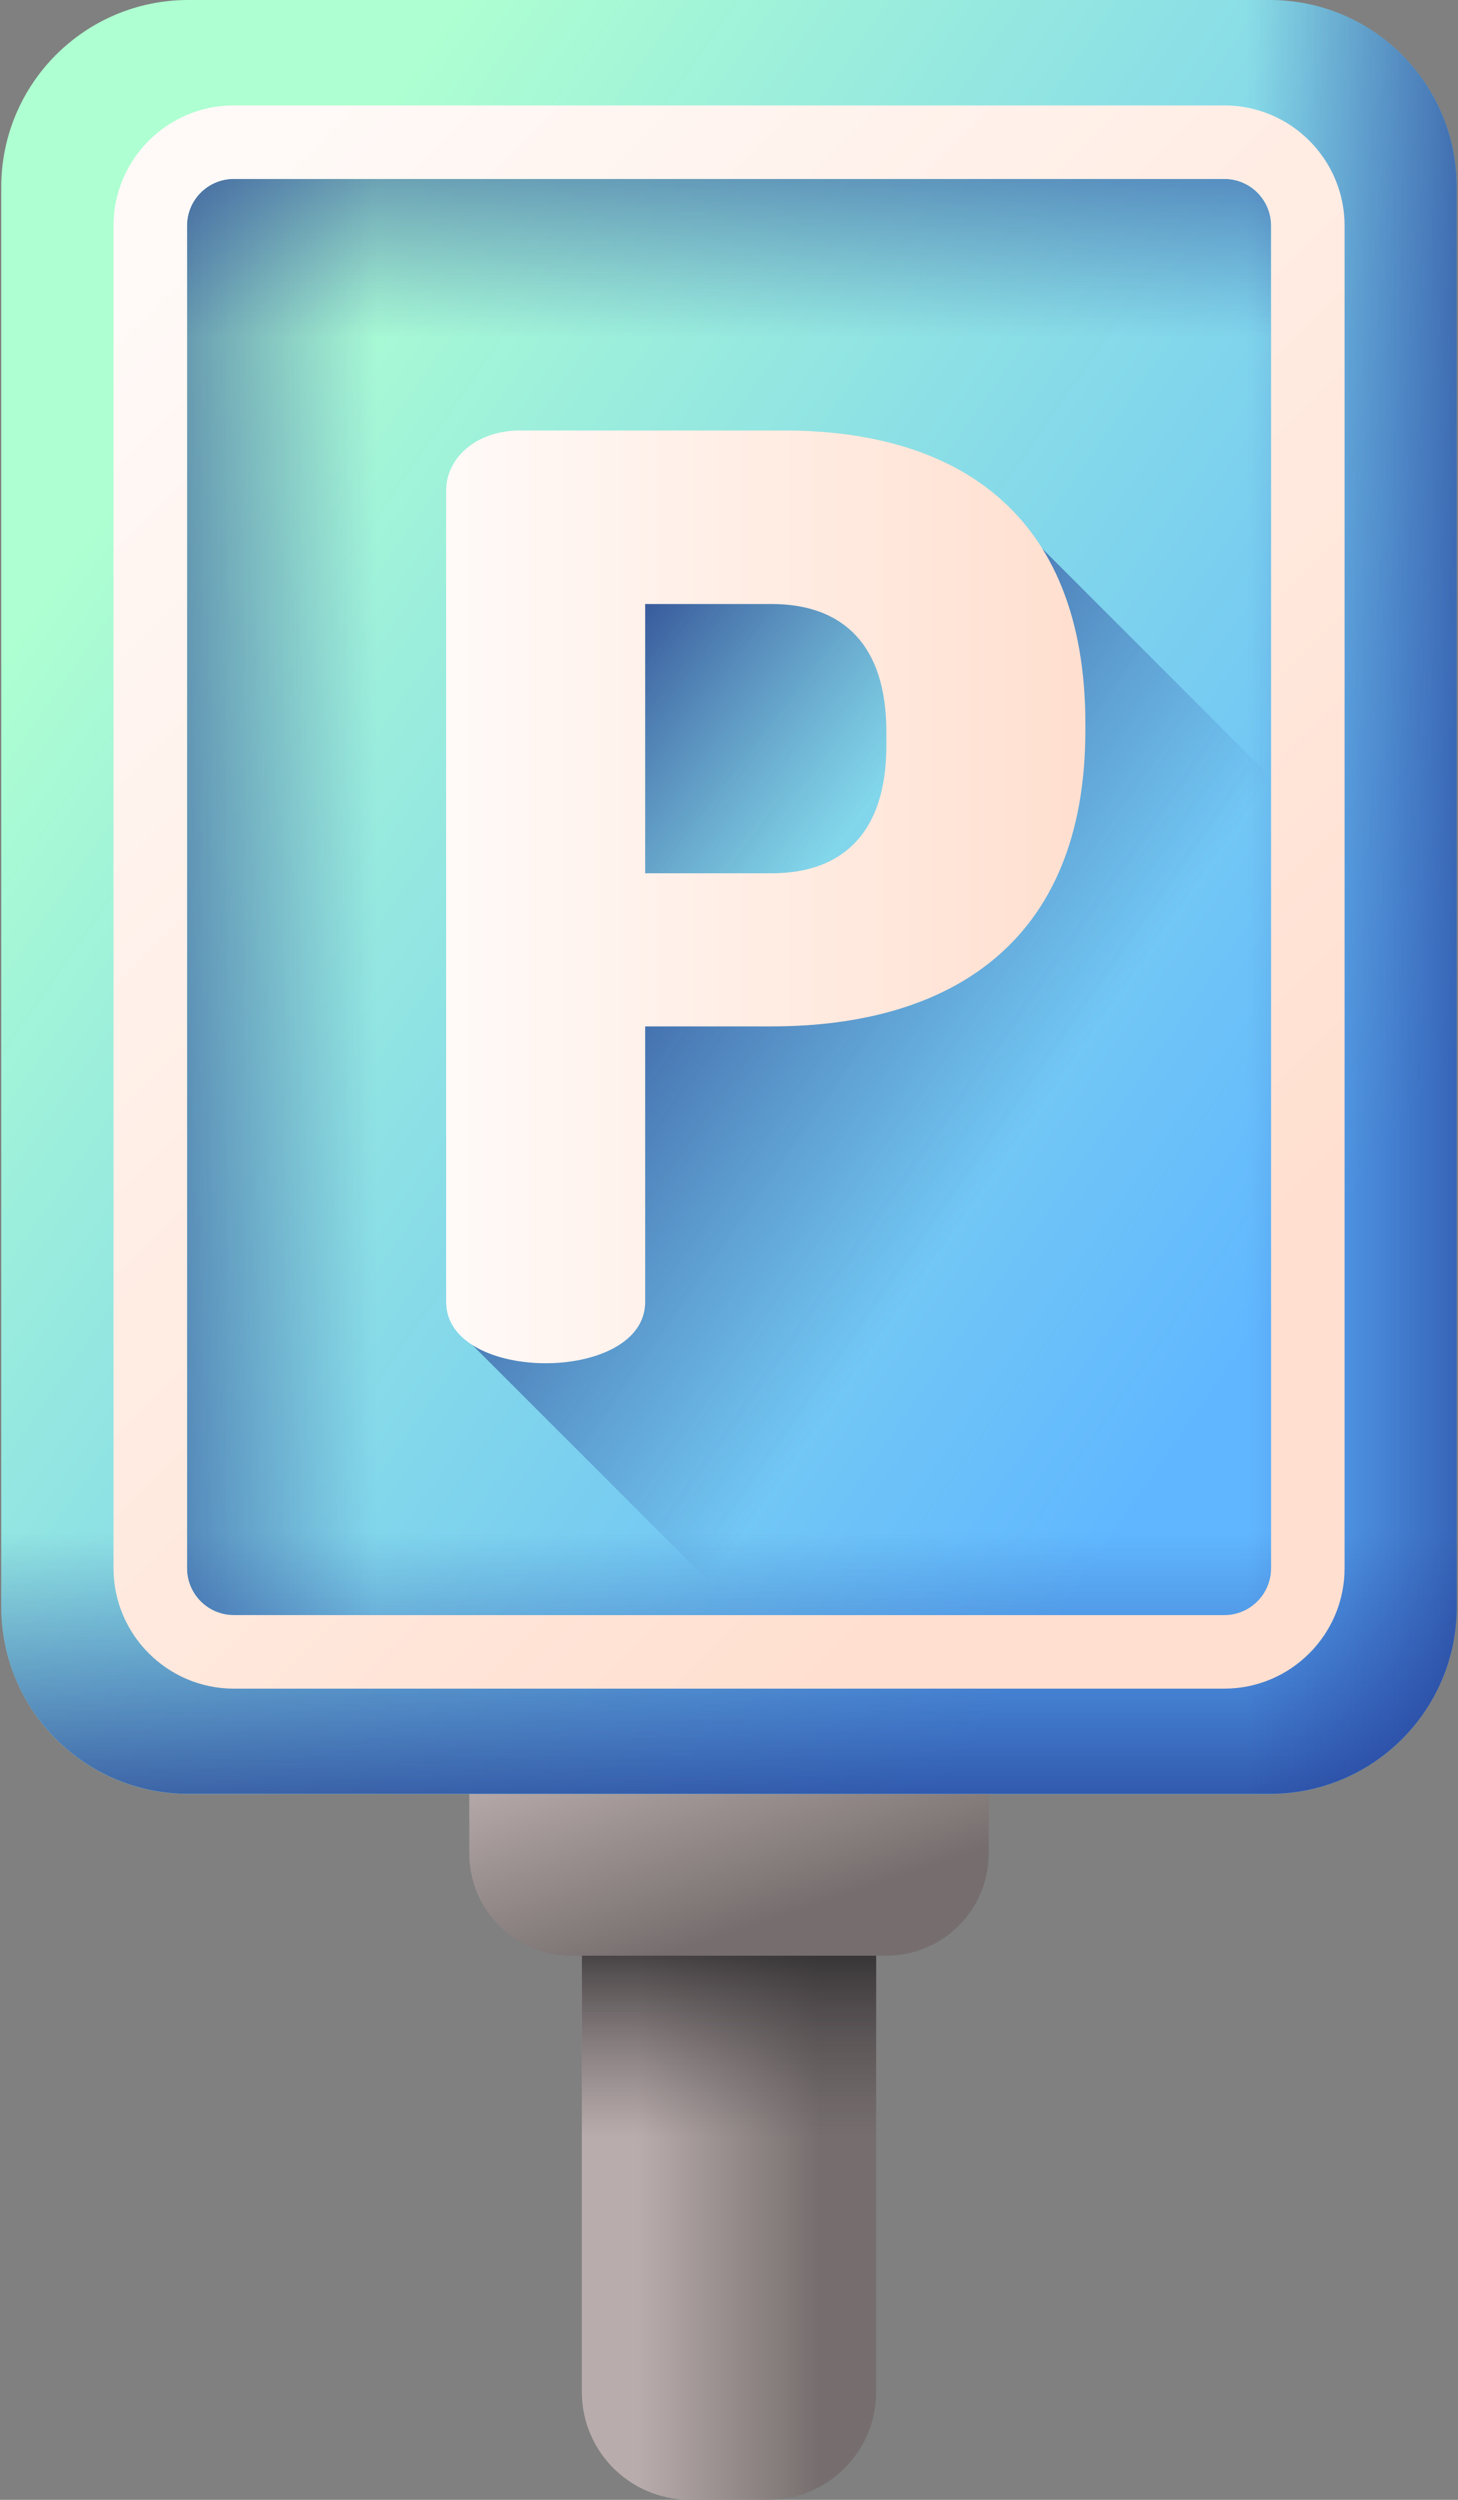 <svg width="14" height="24" viewBox="0 0 14 24" fill="none" xmlns="http://www.w3.org/2000/svg">
<rect x="0" y="0" width="14" height="24" fill="#808080" stroke="none"/>
<path d="M8.413 14.369V22.965C8.413 23.536 7.95 23.999 7.378 23.999H6.622C6.051 23.999 5.587 23.536 5.587 22.965V14.369C5.587 13.797 6.051 13.334 6.622 13.334H7.378C7.95 13.334 8.413 13.797 8.413 14.369Z" fill="url(#paint0_linear_229_4976)"/>
<path d="M8.413 14.369V22.965C8.413 23.536 7.95 23.999 7.378 23.999H6.622C6.051 23.999 5.587 23.536 5.587 22.965V14.369C5.587 13.797 6.051 13.334 6.622 13.334H7.378C7.95 13.334 8.413 13.797 8.413 14.369Z" fill="url(#paint1_linear_229_4976)"/>
<path d="M9.494 14.316V17.794C9.494 18.336 9.054 18.776 8.512 18.776H5.488C4.946 18.776 4.506 18.336 4.506 17.794V14.316C4.506 13.774 4.946 13.334 5.488 13.334H8.512C9.054 13.334 9.494 13.774 9.494 14.316Z" fill="url(#paint2_linear_229_4976)"/>
<path d="M12.192 17.223H1.808C0.816 17.223 0.012 16.419 0.012 15.427V1.796C0.012 0.804 0.816 0 1.808 0H12.192C13.184 0 13.988 0.804 13.988 1.796V15.427C13.988 16.419 13.184 17.223 12.192 17.223Z" fill="url(#paint3_linear_229_4976)"/>
<path d="M0.012 9.631V15.426C0.012 16.418 0.816 17.222 1.808 17.222H12.192C13.184 17.222 13.988 16.418 13.988 15.426V9.631H0.012Z" fill="url(#paint4_linear_229_4976)"/>
<path d="M12.192 0H5.689V17.223H12.192C13.184 17.223 13.988 16.419 13.988 15.427V1.796C13.988 0.804 13.184 0 12.192 0Z" fill="url(#paint5_linear_229_4976)"/>
<path d="M2.245 1.717C1.997 1.717 1.795 1.918 1.795 2.166V15.056C1.795 15.303 1.997 15.505 2.245 15.505H11.755C12.003 15.505 12.205 15.303 12.205 15.056V2.166C12.205 1.918 12.003 1.717 11.755 1.717H2.245Z" fill="url(#paint6_linear_229_4976)"/>
<path d="M2.245 1.717C1.997 1.717 1.795 1.918 1.795 2.166V15.056C1.795 15.303 1.997 15.505 2.245 15.505H11.755C12.003 15.505 12.205 15.303 12.205 15.056V2.166C12.205 1.918 12.003 1.717 11.755 1.717H2.245Z" fill="url(#paint7_linear_229_4976)"/>
<path d="M5.942 5.518V8.667H7.42C8.256 8.667 8.764 8.19 8.764 7.174V7.01C8.764 5.995 8.256 5.518 7.42 5.518L5.942 5.518Z" fill="url(#paint8_linear_229_4976)"/>
<path d="M13.988 15.428V9.247L9.612 4.871V6.353C9.612 7.77 8.464 8.918 7.047 8.918C5.631 8.918 4.482 10.066 4.482 11.483V12.859L8.847 17.224H12.192C13.184 17.224 13.988 16.42 13.988 15.428Z" fill="url(#paint9_linear_229_4976)"/>
<path d="M11.756 16.212H2.245C1.608 16.212 1.09 15.693 1.09 15.056V2.167C1.09 1.53 1.608 1.012 2.245 1.012H11.756C12.393 1.012 12.911 1.53 12.911 2.167V15.056C12.911 15.693 12.393 16.212 11.756 16.212ZM2.245 1.718C1.997 1.718 1.796 1.919 1.796 2.167V15.056C1.796 15.304 1.997 15.506 2.245 15.506H11.756C12.004 15.506 12.205 15.304 12.205 15.056V2.167C12.205 1.919 12.004 1.718 11.756 1.718H2.245Z" fill="url(#paint10_linear_229_4976)"/>
<path d="M4.284 4.709C4.284 4.402 4.566 4.133 4.995 4.133H7.531C9.148 4.133 10.422 4.892 10.422 6.95V7.012C10.422 9.07 9.099 9.854 7.408 9.854H6.195V12.5C6.195 12.892 5.718 13.088 5.24 13.088C4.762 13.088 4.284 12.892 4.284 12.5L4.284 4.709ZM6.195 5.799V8.384H7.408C8.094 8.384 8.511 7.992 8.511 7.159V7.024C8.511 6.191 8.094 5.799 7.408 5.799H6.195Z" fill="url(#paint11_linear_229_4976)"/>
<defs>
<linearGradient id="paint0_linear_229_4976" x1="6.126" y1="18.667" x2="7.867" y2="18.667" gradientUnits="userSpaceOnUse">
<stop stop-color="#B9ACAC"/>
<stop offset="1" stop-color="#766E6E"/>
</linearGradient>
<linearGradient id="paint1_linear_229_4976" x1="7" y1="20.517" x2="7" y2="18.25" gradientUnits="userSpaceOnUse">
<stop stop-color="#433F43" stop-opacity="0"/>
<stop offset="0.317" stop-color="#3B373B" stop-opacity="0.317"/>
<stop offset="0.822" stop-color="#242324" stop-opacity="0.822"/>
<stop offset="1" stop-color="#1A1A1A"/>
</linearGradient>
<linearGradient id="paint2_linear_229_4976" x1="7.049" y1="16.203" x2="7.755" y2="18.32" gradientUnits="userSpaceOnUse">
<stop stop-color="#B9ACAC"/>
<stop offset="1" stop-color="#766E6E"/>
</linearGradient>
<linearGradient id="paint3_linear_229_4976" x1="1.191" y1="4.556" x2="12.414" y2="12.391" gradientUnits="userSpaceOnUse">
<stop stop-color="#AEFFD1"/>
<stop offset="1" stop-color="#60B7FF"/>
</linearGradient>
<linearGradient id="paint4_linear_229_4976" x1="7" y1="14.713" x2="7" y2="18.394" gradientUnits="userSpaceOnUse">
<stop stop-color="#1F3596" stop-opacity="0"/>
<stop offset="0.407" stop-color="#1D3290" stop-opacity="0.407"/>
<stop offset="0.951" stop-color="#192B7F" stop-opacity="0.951"/>
<stop offset="1" stop-color="#192A7D"/>
</linearGradient>
<linearGradient id="paint5_linear_229_4976" x1="11.972" y1="8.611" x2="15.289" y2="8.611" gradientUnits="userSpaceOnUse">
<stop stop-color="#1F3596" stop-opacity="0"/>
<stop offset="0.407" stop-color="#1D3290" stop-opacity="0.407"/>
<stop offset="0.951" stop-color="#192B7F" stop-opacity="0.951"/>
<stop offset="1" stop-color="#192A7D"/>
</linearGradient>
<linearGradient id="paint6_linear_229_4976" x1="7" y1="3.246" x2="7" y2="-0.163" gradientUnits="userSpaceOnUse">
<stop stop-color="#1F3596" stop-opacity="0"/>
<stop offset="0.407" stop-color="#1D3290" stop-opacity="0.407"/>
<stop offset="0.951" stop-color="#192B7F" stop-opacity="0.951"/>
<stop offset="1" stop-color="#192A7D"/>
</linearGradient>
<linearGradient id="paint7_linear_229_4976" x1="3.612" y1="8.611" x2="-0.16" y2="8.611" gradientUnits="userSpaceOnUse">
<stop stop-color="#1F3596" stop-opacity="0"/>
<stop offset="0.407" stop-color="#1D3290" stop-opacity="0.407"/>
<stop offset="0.951" stop-color="#192B7F" stop-opacity="0.951"/>
<stop offset="1" stop-color="#192A7D"/>
</linearGradient>
<linearGradient id="paint8_linear_229_4976" x1="8.125" y1="8" x2="5.113" y2="5.678" gradientUnits="userSpaceOnUse">
<stop stop-color="#1F3596" stop-opacity="0"/>
<stop offset="0.407" stop-color="#1D3290" stop-opacity="0.407"/>
<stop offset="0.951" stop-color="#192B7F" stop-opacity="0.951"/>
<stop offset="1" stop-color="#192A7D"/>
</linearGradient>
<linearGradient id="paint9_linear_229_4976" x1="9.552" y1="11.273" x2="4.752" y2="7.916" gradientUnits="userSpaceOnUse">
<stop stop-color="#1F3596" stop-opacity="0"/>
<stop offset="0.407" stop-color="#1D3290" stop-opacity="0.407"/>
<stop offset="0.951" stop-color="#192B7F" stop-opacity="0.951"/>
<stop offset="1" stop-color="#192A7D"/>
</linearGradient>
<linearGradient id="paint10_linear_229_4976" x1="1.024" y1="2.635" x2="11.495" y2="13.107" gradientUnits="userSpaceOnUse">
<stop stop-color="#FFFAF8"/>
<stop offset="1" stop-color="#FFDFCF"/>
</linearGradient>
<linearGradient id="paint11_linear_229_4976" x1="4.284" y1="8.61" x2="10.422" y2="8.61" gradientUnits="userSpaceOnUse">
<stop stop-color="#FFFAF8"/>
<stop offset="1" stop-color="#FFDFCF"/>
</linearGradient>
</defs>
</svg>
